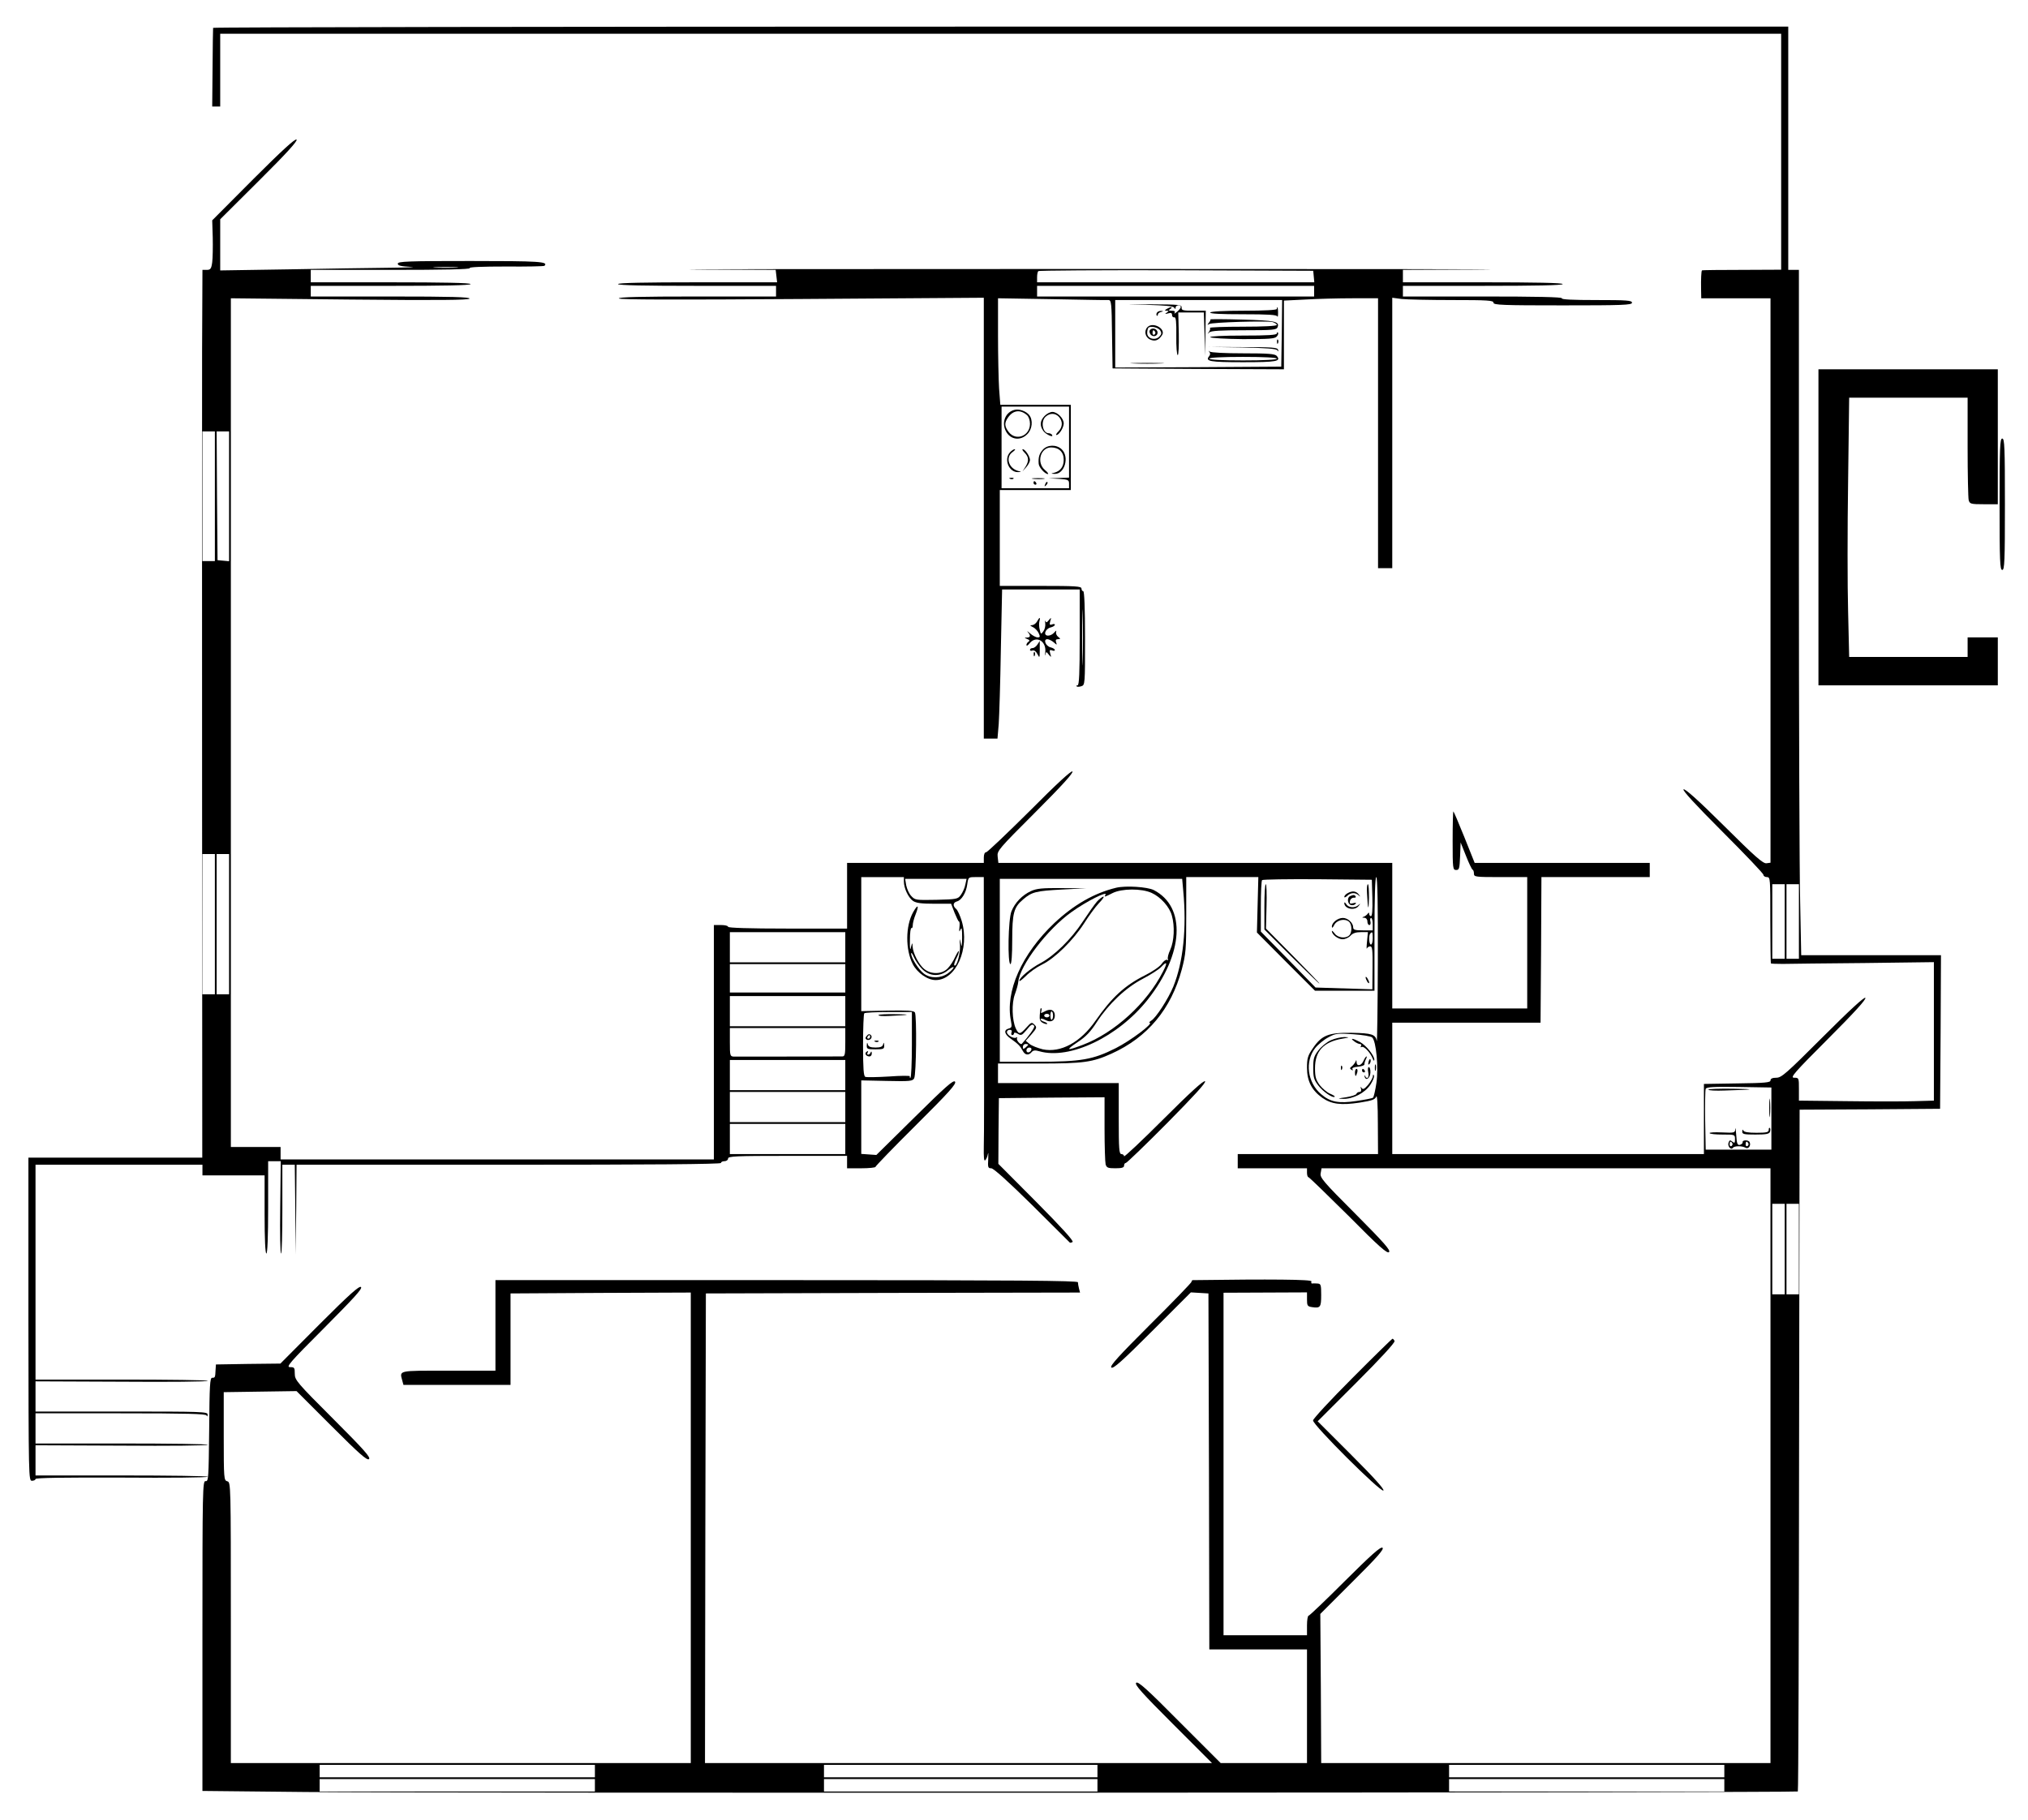 <?xml version="1.0" standalone="no"?>
<!DOCTYPE svg PUBLIC "-//W3C//DTD SVG 20010904//EN"
 "http://www.w3.org/TR/2001/REC-SVG-20010904/DTD/svg10.dtd">
<svg version="1.0" xmlns="http://www.w3.org/2000/svg"
 width="1142pt" height="1025pt" viewBox="0 0 1142 1025"
 preserveAspectRatio="xMidYMid meet">

<g transform="translate(0,1025) scale(0.1,-0.1)"
fill="#000000" stroke="none">
<path d="M1200 10093 c-1 -5 -2 -106 -3 -225 l-2 -218 23 0 22 0 0 205 0 205
4395 0 4395 0 0 -665 0 -664 -222 -1 c-122 0 -223 -1 -224 -3 -4 -4 -6 -51 -5
-104 l1 -53 195 0 195 0 0 -1589 0 -1590 -22 -3 c-19 -4 -66 38 -240 211 -145
144 -221 212 -228 205 -6 -6 67 -86 220 -239 127 -127 230 -235 230 -242 0 -7
9 -13 20 -13 19 0 19 -8 19 -241 0 -133 2 -243 3 -245 2 -2 33 -3 68 -3 36 1
242 3 458 5 l392 5 0 -390 0 -390 -107 -3 c-60 -2 -231 -2 -380 0 l-273 3 0
64 c0 64 0 65 -27 65 -24 0 -1 27 192 220 146 146 216 223 209 230 -6 6 -86
-67 -239 -220 -206 -206 -233 -230 -262 -230 -22 0 -33 -5 -33 -15 0 -12 -30
-15 -187 -17 l-188 -3 0 -198 0 -197 -877 0 -878 0 0 370 0 370 418 0 417 0 3
410 2 410 305 0 305 0 0 40 0 40 -493 0 -493 0 -58 145 c-32 80 -60 145 -62
145 -2 0 -4 -74 -4 -165 0 -157 1 -165 20 -165 17 0 19 8 22 77 l3 78 30 -75
c16 -41 33 -76 37 -78 5 -2 8 -12 8 -23 0 -18 9 -19 150 -19 l150 0 0 -370 0
-370 -380 0 -380 0 0 410 0 410 -1109 0 -1109 0 -4 35 c-4 33 4 42 214 252
147 147 214 221 207 228 -6 6 -85 -66 -241 -223 -128 -127 -238 -232 -245
-232 -8 0 -13 -12 -13 -30 l0 -30 -385 0 -385 0 0 -185 0 -185 -335 0 c-217 0
-335 4 -335 10 0 6 -18 10 -40 10 l-40 0 0 -660 0 -660 -1220 0 -1220 0 0 35
0 35 -140 0 -140 0 0 2390 0 2390 668 -7 c504 -5 671 -3 676 5 5 9 -104 12
-443 12 l-451 0 0 30 0 30 450 0 c293 0 450 3 450 10 0 7 -157 10 -450 10
l-450 0 0 35 0 35 451 0 c295 0 448 3 444 10 -4 6 68 9 205 9 116 -1 213 1
216 4 24 24 -30 27 -417 27 -351 0 -409 -2 -409 -15 0 -11 17 -15 73 -18 39
-1 -13 -4 -118 -5 -104 -1 -362 -5 -572 -9 l-383 -6 0 144 0 144 220 219 c155
154 217 223 210 230 -7 7 -80 -59 -243 -222 l-232 -233 3 -97 c1 -53 0 -116
-3 -139 -5 -37 -10 -43 -31 -43 l-24 0 -2 -457 c0 -252 -1 -1377 0 -2500 l1
-2043 -490 0 -489 0 0 -910 c1 -897 1 -910 20 -910 11 0 20 5 20 10 0 7 161 9
485 8 267 -2 485 0 485 5 0 4 -218 7 -485 7 l-485 0 0 85 0 85 485 -2 c267 -2
485 0 485 5 0 4 -218 7 -485 7 l-485 0 0 85 0 85 479 0 c374 0 480 -3 484 -12
3 -8 6 -6 6 5 1 16 -28 17 -484 17 l-485 0 0 85 0 85 485 -2 c267 -2 485 0
485 5 0 4 -218 7 -485 7 l-485 0 0 605 0 605 470 0 470 0 0 -30 0 -30 175 0
175 0 0 -220 c0 -140 4 -220 10 -220 6 0 10 93 10 260 l0 260 35 0 36 0 -3
-260 c-2 -143 0 -260 5 -260 4 0 7 113 7 250 l0 250 35 0 35 0 3 -252 2 -253
3 253 2 252 1195 0 c790 0 1195 3 1195 10 0 6 9 10 20 10 11 0 20 7 20 15 0
13 44 15 335 15 l335 0 0 -35 0 -35 80 0 c44 0 80 4 80 8 0 4 103 111 230 237
184 183 227 231 218 243 -9 11 -53 -28 -227 -200 l-216 -213 -42 3 -43 3 0
207 0 207 144 -3 c131 -3 146 -1 154 15 12 23 15 354 4 371 -7 10 -43 12 -155
10 l-147 -3 0 378 0 377 120 0 120 0 0 -25 c0 -38 25 -90 51 -109 18 -12 47
-16 119 -16 l96 0 19 -50 c11 -27 22 -50 25 -50 4 0 5 -15 3 -32 -3 -27 -1
-29 6 -13 7 15 9 3 9 -45 -1 -54 -2 -59 -8 -30 -7 29 -7 27 -4 -14 3 -46 -19
-126 -32 -113 -3 3 2 19 10 36 9 16 16 36 16 43 0 7 -9 -6 -20 -29 -10 -24
-30 -54 -44 -68 -33 -33 -92 -34 -131 -3 -30 24 -64 89 -66 128 -1 23 -2 23
-9 -5 -5 -21 -7 -9 -6 42 0 39 4 69 9 66 4 -2 7 5 7 16 0 11 7 39 16 61 21 53
13 60 -14 12 -43 -77 -44 -210 -2 -292 25 -49 83 -90 129 -90 114 0 193 176
147 332 -9 30 -23 61 -31 68 -21 17 -19 37 4 43 26 7 52 49 58 97 6 40 6 40
49 40 l44 0 1 -717 c1 -395 1 -756 -1 -803 -1 -57 1 -82 8 -75 6 6 13 21 15
35 3 14 3 1 2 -28 -3 -47 -1 -52 17 -52 13 0 95 -74 230 -207 115 -115 211
-210 213 -212 2 -1 9 0 15 4 8 5 -65 85 -203 224 l-215 216 1 185 2 185 298 3
297 2 0 -177 c0 -98 3 -188 6 -201 6 -19 13 -22 55 -22 37 0 49 4 49 15 0 8 4
15 10 15 5 0 110 101 233 225 150 152 220 228 213 235 -7 7 -83 -62 -233 -212
-123 -123 -223 -217 -223 -210 0 6 -7 12 -15 12 -13 0 -15 29 -15 200 l0 200
-340 0 -340 0 0 55 0 55 233 0 c250 0 299 7 407 56 203 92 335 251 395 474 23
88 25 111 25 308 l0 212 203 0 203 0 -4 -156 -4 -156 163 -164 164 -164 167 0
168 0 0 320 c0 207 4 320 10 320 7 0 10 -163 9 -472 -1 -260 -4 -463 -6 -451
-7 37 -27 44 -139 46 -132 2 -171 -13 -221 -87 -29 -42 -33 -57 -33 -110 0
-75 27 -127 86 -169 52 -36 105 -43 211 -27 70 11 86 17 93 34 5 13 9 -48 9
-151 l1 -173 -395 0 -395 0 0 -40 0 -40 195 0 195 0 0 -25 c0 -14 4 -25 8 -25
4 0 105 -98 225 -217 173 -175 219 -215 229 -205 10 10 -27 52 -189 215 -183
183 -201 205 -196 229 l5 28 1264 0 1264 0 0 -1675 0 -1675 -1265 0 -1265 0
-2 420 -3 420 182 182 c142 141 179 184 168 191 -12 6 -63 -40 -211 -187 -108
-108 -200 -196 -205 -196 -5 0 -9 -25 -9 -55 l0 -55 -235 0 -235 0 0 964 0
965 235 1 235 1 0 -40 c0 -35 3 -39 28 -43 47 -7 52 -1 52 68 0 59 -2 64 -22
65 -13 1 -26 1 -30 0 -4 0 -5 5 -3 12 5 11 -227 13 -667 7 -5 0 -8 -4 -8 -9 0
-5 -104 -113 -232 -240 -180 -180 -229 -234 -220 -243 10 -10 61 36 230 205
l218 218 50 -3 49 -3 3 -1002 2 -1003 275 0 275 0 0 -320 0 -320 -243 0 -243
0 -232 232 c-185 187 -234 230 -244 220 -10 -10 31 -56 207 -232 l220 -220
-1428 0 -1427 0 2 1323 3 1322 1054 3 1053 2 -6 23 c-3 12 -6 28 -6 35 0 9
-335 12 -1640 12 l-1640 0 0 -255 0 -255 -265 0 c-290 0 -275 3 -259 -58 l6
-22 302 0 301 0 0 258 0 257 508 3 507 2 0 -1325 0 -1325 -1295 0 -1295 0 0
791 c0 782 0 791 -20 796 -19 5 -20 14 -20 254 l0 248 205 3 205 3 197 -197
c157 -157 200 -195 211 -186 11 9 -29 54 -202 227 -204 204 -216 218 -216 254
0 34 -2 37 -27 37 -24 0 -1 27 192 220 167 168 217 222 208 231 -9 9 -64 -40
-233 -209 l-221 -222 -182 -2 -181 -3 -2 -30 c-2 -44 -3 -45 -19 -45 -13 0
-15 -42 -17 -292 -3 -273 -4 -293 -20 -290 -17 3 -18 -44 -18 -871 l0 -874
583 -6 c703 -7 8393 -4 8401 3 3 3 6 868 7 1923 l3 1917 395 2 396 3 3 433 2
432 -393 0 -394 0 -6 302 c-4 166 -7 1034 -7 1930 l0 1628 -30 0 -30 0 0 685
0 685 -4435 0 c-2439 0 -4435 -3 -4435 -7z m1368 -1350 c-32 -2 -84 -2 -115 0
-32 2 -6 3 57 3 63 0 89 -1 58 -3z m-1358 -1288 l0 -365 -35 0 -35 0 0 365 0
365 35 0 35 0 0 -365z m80 -1 l0 -365 -32 3 -33 3 -3 363 -2 362 35 0 35 0 0
-366z m-80 -2409 l0 -395 -35 0 -35 0 0 395 0 395 35 0 35 0 0 -395z m80 0 l0
-395 -35 0 -35 0 0 395 0 395 35 0 35 0 0 -395z m4146 223 c-3 -18 -15 -44
-25 -58 -17 -24 -23 -25 -138 -28 -114 -2 -120 -2 -141 21 -13 13 -25 41 -29
61 l-6 36 173 0 173 0 -7 -32z m1227 -35 c20 -210 0 -402 -56 -540 -28 -68
-98 -177 -125 -192 -9 -6 -13 -11 -9 -11 27 -1 -107 -102 -191 -144 -127 -64
-195 -76 -439 -76 l-213 0 0 515 0 515 514 0 513 0 6 -67z m1065 -40 c2 -66
-1 -103 -8 -103 -5 0 -10 6 -10 13 0 8 -3 9 -8 1 -4 -6 -14 -14 -22 -17 -12
-4 -11 -6 3 -6 10 -1 17 -9 17 -21 0 -11 5 -20 11 -20 6 0 9 9 6 20 -3 11 -1
20 4 20 5 0 9 -16 9 -35 l0 -35 -55 0 c-45 0 -55 3 -55 17 0 25 -30 53 -58 53
-29 0 -62 -26 -62 -49 0 -10 5 -7 13 9 14 28 59 39 83 19 17 -14 19 -60 2 -77
-20 -20 -65 -14 -82 10 -9 12 -16 18 -16 14 0 -20 35 -46 60 -46 15 0 35 9 45
20 12 14 31 20 58 20 l40 0 -5 -52 c-3 -29 -3 -47 -1 -40 3 6 11 12 19 12 12
0 14 -22 13 -121 l-1 -121 -160 5 -160 5 -154 158 -154 157 0 142 c0 78 3 145
7 148 4 4 144 6 312 5 l306 -3 3 -102z m2322 -133 l0 -210 -35 0 -35 0 0 210
0 210 35 0 35 0 0 -210z m80 0 l0 -210 -35 0 -35 0 0 210 0 210 35 0 35 0 0
-210z m-5370 -145 l0 -85 -325 0 -325 0 0 85 0 85 325 0 325 0 0 -85z m2970
50 c0 -19 -4 -35 -10 -35 -11 0 -14 53 -3 63 11 12 13 8 13 -28z m-2538 -172
c42 -43 101 -46 147 -7 17 14 31 21 31 16 0 -6 -15 -21 -32 -34 -41 -29 -97
-30 -135 -2 -30 22 -73 90 -72 114 0 8 7 -1 15 -20 8 -19 29 -50 46 -67z
m-432 -53 l0 -80 -325 0 -325 0 0 80 0 80 325 0 325 0 0 -80z m0 -185 l0 -85
-325 0 -325 0 0 85 0 85 325 0 325 0 0 -85z m375 -190 c0 -102 -4 -185 -8
-185 -5 0 -6 3 -3 8 2 4 -50 4 -117 -1 -67 -4 -127 -5 -134 -2 -10 3 -13 47
-13 178 0 96 3 177 7 180 3 4 65 7 137 7 l131 0 0 -185z m-375 15 c0 -69 -2
-80 -17 -80 -196 -1 -594 -1 -610 -1 -22 1 -23 5 -23 81 l0 80 325 0 325 0 0
-80z m2967 27 c23 -22 36 -170 24 -255 -6 -42 -15 -80 -19 -84 -4 -4 -46 -12
-94 -19 -99 -15 -147 -6 -198 38 -78 65 -93 185 -34 260 17 21 50 48 75 61 40
22 52 23 139 17 52 -3 101 -12 107 -18z m-2967 -212 l0 -85 -325 0 -325 0 0
85 0 85 325 0 325 0 0 -85z m5215 -245 l0 -175 -185 0 -185 0 -3 165 c-1 90 0
170 3 177 3 11 44 13 187 11 l183 -3 0 -175z m-5215 65 l0 -85 -325 0 -325 0
0 85 0 85 325 0 325 0 0 -85z m0 -180 l0 -85 -325 0 -325 0 0 85 0 85 325 0
325 0 0 -85z m5290 -620 l0 -255 -35 0 -35 0 0 255 0 255 35 0 35 0 0 -255z
m80 0 l0 -255 -35 0 -35 0 0 255 0 255 35 0 35 0 0 -255z m-6780 -2940 l0 -35
-775 0 -775 0 0 35 0 35 775 0 775 0 0 -35z m2830 0 l0 -35 -770 0 -770 0 0
35 0 35 770 0 770 0 0 -35z m3530 0 l0 -35 -775 0 -775 0 0 35 0 35 775 0 775
0 0 -35z m-6360 -80 l0 -35 -775 0 -775 0 0 35 0 35 775 0 775 0 0 -35z m2830
0 l0 -35 -770 0 -770 0 0 35 0 35 770 0 770 0 0 -35z m3530 0 l0 -35 -775 0
-775 0 0 35 0 35 775 0 775 0 0 -35z"/>
<path d="M6285 5250 c-123 -30 -237 -95 -347 -198 -185 -175 -279 -387 -245
-553 6 -32 5 -37 -13 -42 -30 -8 -24 -33 13 -58 42 -30 51 -40 66 -67 13 -25
33 -28 50 -8 9 11 20 12 44 5 171 -49 444 81 610 291 203 257 218 522 34 617
-36 18 -158 26 -212 13z m200 -29 c51 -23 101 -79 114 -128 17 -60 13 -143 -9
-192 -11 -23 -17 -48 -13 -54 3 -5 1 -7 -5 -3 -6 3 -20 -7 -31 -23 -11 -16
-53 -44 -93 -64 -114 -57 -187 -124 -279 -256 -85 -122 -196 -182 -297 -161
-28 7 -62 20 -74 30 l-22 18 33 37 c30 35 31 39 16 54 -15 15 -18 14 -45 -16
-36 -40 -43 -41 -60 -5 -21 46 -24 142 -5 192 9 25 18 56 19 70 9 93 165 298
301 394 82 59 205 121 190 96 -9 -14 -5 -13 40 10 52 26 163 27 220 1z m64
-443 c-91 -179 -273 -345 -452 -413 -93 -35 -99 -32 -28 16 46 30 73 59 107
112 67 103 163 194 259 244 44 23 91 53 104 67 33 35 37 26 10 -26z m-725
-307 c5 -7 -33 -60 -70 -100 -8 -8 -33 22 -27 32 3 6 1 7 -5 3 -14 -8 -52 14
-52 31 0 7 7 13 16 13 10 0 14 -6 10 -15 -3 -8 -1 -15 4 -15 6 0 10 5 10 10 0
6 9 5 21 -2 19 -12 24 -9 48 19 27 34 36 39 45 24z m-34 -105 c0 -2 -7 -9 -15
-16 -12 -10 -15 -10 -15 4 0 9 7 16 15 16 8 0 15 -2 15 -4z m18 -28 c-6 -18
-28 -21 -28 -4 0 9 7 16 16 16 9 0 14 -5 12 -12z"/>
<path d="M6178 5173 c-14 -16 -50 -67 -81 -114 -65 -99 -159 -191 -237 -233
-57 -30 -120 -83 -120 -100 0 -6 16 7 37 27 20 21 61 50 92 65 72 35 175 137
236 232 26 41 63 92 83 113 20 20 31 37 26 37 -6 0 -22 -12 -36 -27z"/>
<path d="M5859 4568 c-1 -2 -2 -18 -4 -36 -2 -24 2 -35 17 -43 11 -6 22 -8 25
-6 2 3 -5 8 -16 12 -12 3 -21 10 -21 15 0 5 12 3 27 -5 30 -16 53 -5 53 25 0
31 -23 41 -54 25 -25 -13 -27 -13 -22 0 4 12 0 23 -5 13z m71 -38 c0 -10 -3
-21 -7 -23 -5 -3 -8 8 -8 23 0 15 3 26 8 23 4 -2 7 -13 7 -23z m-20 0 c0 -5
-7 -10 -15 -10 -8 0 -15 5 -15 10 0 6 7 10 15 10 8 0 15 -4 15 -10z"/>
<path d="M5805 5231 c-49 -23 -89 -64 -109 -113 -19 -44 -23 -298 -6 -298 6 0
10 52 10 135 0 153 9 185 61 229 50 43 73 48 219 56 l135 7 -135 1 c-112 1
-142 -2 -175 -17z"/>
<path d="M7120 5142 l0 -127 153 -153 c84 -83 154 -152 157 -152 3 0 -64 70
-148 155 l-153 155 3 125 c2 69 0 125 -4 125 -5 0 -8 -57 -8 -128z"/>
<path d="M7698 5218 c5 -95 9 -104 11 -25 0 42 -2 77 -6 77 -5 0 -7 -24 -5
-52z"/>
<path d="M7588 5219 c-10 -5 -18 -15 -18 -20 0 -6 7 -3 16 5 19 19 45 21 64 4
12 -11 12 -10 1 5 -15 19 -37 21 -63 6z"/>
<path d="M7603 5203 c-18 -7 -16 -42 3 -50 8 -3 20 -1 26 5 8 8 4 9 -12 5 -18
-5 -21 -2 -18 13 2 10 11 18 21 18 9 -1 14 2 11 7 -6 10 -12 10 -31 2z"/>
<path d="M7570 5165 c-1 -34 59 -47 81 -17 11 14 11 15 -1 5 -20 -19 -57 -16
-69 5 -6 9 -11 12 -11 7z"/>
<path d="M7690 4745 c0 -5 5 -17 10 -25 5 -8 10 -10 10 -5 0 6 -5 17 -10 25
-5 8 -10 11 -10 5z"/>
<path d="M4947 4533 c-3 -5 25 -7 61 -5 116 5 130 9 35 10 -50 1 -94 -1 -96
-5z"/>
<path d="M4881 4416 c-9 -10 -9 -16 -1 -21 17 -10 37 12 24 25 -8 8 -15 6 -23
-4z m19 -6 c0 -5 -5 -10 -11 -10 -5 0 -7 5 -4 10 3 6 8 10 11 10 2 0 4 -4 4
-10z"/>
<path d="M4928 4383 c7 -3 16 -2 19 1 4 3 -2 6 -13 5 -11 0 -14 -3 -6 -6z"/>
<path d="M4881 4363 c-1 -21 3 -23 49 -23 46 0 50 2 49 23 -1 16 -2 18 -6 5
-3 -13 -15 -18 -43 -18 -28 0 -40 5 -43 18 -4 13 -5 11 -6 -5z"/>
<path d="M4877 4324 c-9 -10 2 -24 19 -24 8 0 14 8 13 18 0 10 -3 12 -6 5 -2
-7 -9 -13 -14 -13 -6 0 -7 5 -4 10 7 11 2 13 -8 4z"/>
<path d="M7494 4391 c-23 -10 -54 -36 -70 -57 -25 -32 -29 -47 -29 -99 0 -52
4 -67 28 -98 26 -35 83 -74 93 -64 3 2 -9 10 -26 17 -17 7 -43 29 -58 48 -22
30 -27 46 -27 96 0 96 48 148 154 166 42 7 43 8 11 9 -19 0 -54 -8 -76 -18z"/>
<path d="M7626 4385 c10 -8 25 -15 32 -15 7 0 10 -5 6 -12 -4 -6 -3 -8 3 -5
12 8 48 -29 62 -63 5 -14 10 -18 10 -9 1 23 -46 82 -82 101 -40 21 -58 23 -31
3z"/>
<path d="M7678 4275 c-13 -29 -38 -33 -39 -7 0 13 -2 14 -6 2 -4 -8 -13 -20
-21 -26 -12 -9 -12 -13 -2 -19 8 -5 11 -4 6 3 -4 7 7 12 31 14 21 2 37 8 36
13 0 6 3 18 8 28 5 9 7 17 4 17 -3 0 -11 -11 -17 -25z"/>
<path d="M7707 4271 c-4 -17 -3 -21 5 -13 5 5 8 16 6 23 -3 8 -7 3 -11 -10z"/>
<path d="M7742 4235 c0 -16 2 -22 5 -12 2 9 2 23 0 30 -3 6 -5 -1 -5 -18z"/>
<path d="M7551 4234 c0 -11 3 -14 6 -6 3 7 2 16 -1 19 -3 4 -6 -2 -5 -13z"/>
<path d="M7705 4210 c6 -29 -7 -43 -18 -20 -3 6 -4 5 -3 -2 6 -28 31 -12 33
20 1 17 -3 32 -9 32 -5 0 -7 -12 -3 -30z"/>
<path d="M7630 4210 c0 -11 2 -20 4 -20 2 0 6 9 9 20 3 11 1 20 -4 20 -5 0 -9
-9 -9 -20z"/>
<path d="M7670 4220 c0 -5 5 -10 11 -10 5 0 7 5 4 10 -3 6 -8 10 -11 10 -2 0
-4 -4 -4 -10z"/>
<path d="M7731 4188 c-1 -9 -13 -31 -27 -48 -21 -24 -29 -28 -36 -18 -7 10 -8
8 -4 -4 3 -11 0 -18 -8 -18 -8 0 -16 -5 -18 -11 -2 -6 -28 -14 -58 -19 -50 -7
-51 -8 -16 -9 55 -1 122 33 153 80 14 21 23 44 20 51 -4 9 -6 7 -6 -4z"/>
<path d="M9620 4113 c0 -5 42 -7 92 -5 168 5 185 8 46 10 -76 1 -138 -1 -138
-5z"/>
<path d="M9963 4010 c0 -47 2 -66 4 -42 2 23 2 61 0 85 -2 23 -4 4 -4 -43z"/>
<path d="M9772 3892 c-2 -23 -5 -23 -76 -20 -41 2 -72 0 -69 -4 2 -5 35 -8 74
-8 68 0 69 0 69 -26 0 -22 -2 -24 -15 -14 -12 10 -16 9 -21 -5 -8 -19 13 -45
24 -30 8 12 52 12 71 1 15 -10 32 10 24 30 -5 15 -43 15 -40 0 1 -5 -6 -11
-15 -14 -14 -3 -18 6 -21 55 -2 32 -4 48 -5 35z m-17 -81 c3 -5 1 -12 -5 -16
-5 -3 -10 1 -10 9 0 18 6 21 15 7z m90 0 c3 -5 1 -12 -5 -16 -5 -3 -10 1 -10
9 0 18 6 21 15 7z"/>
<path d="M9960 3887 c0 -14 -11 -17 -69 -17 -46 0 -71 4 -74 13 -3 7 -6 5 -6
-5 -1 -16 9 -18 74 -18 59 0 77 3 82 15 3 9 3 19 -1 22 -3 4 -6 -1 -6 -10z"/>
<path d="M3921 8732 l447 -2 4 -35 4 -35 -448 0 c-292 0 -448 -3 -448 -10 0
-7 155 -10 445 -10 l445 0 0 -30 0 -30 -446 0 c-316 0 -443 -3 -439 -11 5 -7
302 -8 1031 -3 l1024 7 0 -1241 0 -1242 39 0 38 0 7 83 c3 45 9 234 12 420 l7
337 218 0 219 0 0 -270 c0 -199 -3 -270 -12 -270 -6 0 -9 -3 -5 -6 3 -3 15 -3
26 1 21 6 21 12 21 271 0 169 -4 264 -10 264 -5 0 -10 7 -10 15 0 13 -32 15
-230 15 l-230 0 0 270 0 270 200 0 200 0 0 240 0 240 -199 0 -198 0 -7 92 c-3
50 -6 185 -6 300 l0 208 303 -5 c166 -3 310 -6 319 -5 16 0 18 -18 20 -192 l3
-193 483 -3 482 -2 0 193 0 194 122 6 c66 4 186 7 265 7 l143 0 0 -760 0 -760
40 0 40 0 0 761 0 762 53 -7 c28 -3 157 -6 285 -6 199 0 232 -2 232 -15 0 -13
50 -15 390 -15 340 0 390 2 390 15 0 13 -29 15 -201 15 -131 0 -198 3 -194 10
4 7 -147 10 -444 10 l-451 0 0 30 0 30 450 0 c293 0 450 3 450 10 0 7 -157 10
-450 10 l-450 0 0 35 0 35 453 2 c248 2 -747 3 -2213 3 -1466 0 -2464 -1
-2219 -3z m3477 -39 l3 -33 -780 0 -781 0 0 28 c0 16 3 32 7 35 3 4 353 6 777
5 l771 -3 3 -32z m2 -83 l0 -30 -780 0 -780 0 0 30 0 30 780 0 780 0 0 -30z
m-182 -237 l-3 -188 -467 -3 -468 -2 0 190 0 190 470 0 470 0 -2 -187z m-1198
-613 l0 -200 -57 -2 -58 -2 58 -3 c53 -4 57 -6 57 -28 l0 -25 -190 0 -190 0 0
230 0 230 190 0 190 0 0 -200z m77 -1227 c-1 -71 -3 -13 -3 127 0 140 2 198 3
128 2 -71 2 -185 0 -255z"/>
<path d="M6460 8533 c99 -3 147 -7 152 -16 6 -9 8 -9 8 1 0 6 7 12 15 12 21 0
19 -14 -7 -36 -12 -10 -18 -13 -14 -6 5 8 0 12 -16 12 -18 0 -20 2 -8 10 8 5
11 10 5 10 -5 0 -17 -5 -25 -10 -13 -9 -13 -10 0 -10 13 0 13 -1 0 -11 -12 -8
-10 -9 8 -4 16 5 22 2 22 -9 0 -9 6 -15 13 -13 9 1 12 -24 11 -105 -1 -60 3
-108 8 -108 5 0 7 54 6 120 l-3 120 72 0 72 0 4 -122 3 -123 2 128 2 127 -69
0 c-59 0 -69 2 -67 18 1 16 -13 17 -169 18 -161 0 -162 0 -25 -3z"/>
<path d="M7190 8510 c0 -6 -68 -10 -184 -10 -113 0 -187 -4 -191 -10 -4 -7 60
-10 184 -10 142 0 190 -3 194 -12 2 -7 4 2 4 20 0 17 -2 32 -4 32 -1 0 -3 -4
-3 -10z"/>
<path d="M6515 8489 c-4 -6 -4 -13 -1 -16 3 -4 6 -1 6 5 0 6 8 13 18 15 15 4
15 5 0 6 -9 0 -20 -4 -23 -10z"/>
<path d="M6816 8451 c2 -2 -2 -11 -9 -19 -10 -13 -9 -14 2 -7 17 10 322 19
357 11 13 -4 24 -11 24 -16 0 -6 -73 -10 -192 -10 -105 0 -188 -3 -185 -7 4
-3 1 -13 -5 -22 -10 -13 -10 -14 2 -3 10 9 65 12 196 12 161 0 183 2 188 17
13 32 -13 38 -199 43 -101 3 -182 3 -179 1z"/>
<path d="M6462 8408 c-21 -21 -14 -57 14 -70 28 -13 49 -5 68 25 22 35 -51 76
-82 45z m72 -20 c8 -14 7 -21 -6 -34 -24 -24 -68 -11 -68 20 0 12 3 26 7 30
12 12 56 2 67 -16z"/>
<path d="M6474 8389 c-3 -6 0 -17 7 -25 18 -17 44 -2 36 20 -7 18 -33 21 -43
5z m31 -8 c3 -5 1 -12 -5 -16 -5 -3 -10 1 -10 9 0 18 6 21 15 7z"/>
<path d="M7190 8372 c0 -9 -52 -12 -191 -12 -113 0 -188 -4 -184 -9 3 -5 85
-10 184 -11 150 0 180 2 191 15 7 8 10 18 6 22 -3 3 -6 1 -6 -5z"/>
<path d="M7191 8324 c0 -11 3 -14 6 -6 3 7 2 16 -1 19 -3 4 -6 -2 -5 -13z"/>
<path d="M6995 8293 c135 -3 192 -7 198 -16 6 -9 7 -8 4 3 -3 13 -34 15 -198
15 l-194 1 190 -3z"/>
<path d="M6810 8268 c6 -7 6 -16 -1 -24 -24 -29 3 -34 191 -34 190 0 215 5
190 35 -10 12 -47 15 -189 15 -103 0 -182 4 -189 10 -9 7 -9 7 -2 -2z m380
-38 c0 -6 -70 -10 -190 -10 -120 0 -190 4 -190 10 0 6 70 10 190 10 120 0 190
-4 190 -10z"/>
<path d="M6383 8203 c42 -2 112 -2 155 0 42 1 7 3 -78 3 -85 0 -120 -2 -77 -3z"/>
<path d="M5715 7942 c-52 -11 -77 -70 -51 -120 25 -49 82 -57 121 -17 28 27
33 79 11 107 -16 21 -55 36 -81 30z m68 -30 c10 -9 17 -29 17 -49 0 -68 -78
-99 -119 -47 -25 32 -26 52 -5 82 29 42 69 47 107 14z"/>
<path d="M5882 7907 c-26 -27 -28 -54 -7 -84 14 -20 61 -41 49 -22 -3 5 -12 9
-19 9 -34 0 -46 67 -17 93 24 22 55 21 75 -1 23 -25 21 -58 -3 -82 -11 -11
-16 -20 -11 -20 15 0 41 42 41 65 0 29 -36 65 -64 65 -12 0 -32 -10 -44 -23z"/>
<path d="M5873 7718 c-20 -22 -27 -43 -24 -80 1 -20 35 -58 52 -58 5 0 -2 11
-17 23 -49 42 -25 127 35 127 44 0 71 -26 71 -69 0 -40 -19 -65 -55 -74 -18
-4 -18 -5 3 -6 57 -3 86 96 40 139 -29 27 -79 26 -105 -2z"/>
<path d="M5687 7702 c-36 -40 -5 -113 46 -111 20 1 20 2 2 6 -55 14 -75 78
-33 107 12 9 18 16 12 16 -6 0 -18 -8 -27 -18z"/>
<path d="M5770 7700 c24 -24 25 -47 4 -80 l-16 -25 21 24 c12 13 21 31 21 40
0 20 -27 61 -41 61 -5 0 0 -9 11 -20z"/>
<path d="M5688 7553 c7 -3 16 -2 19 1 4 3 -2 6 -13 5 -11 0 -14 -3 -6 -6z"/>
<path d="M5818 7553 c18 -2 45 -2 60 0 15 2 0 4 -33 4 -33 0 -45 -2 -27 -4z"/>
<path d="M5820 7530 c0 -5 5 -10 11 -10 5 0 7 5 4 10 -3 6 -8 10 -11 10 -2 0
-4 -4 -4 -10z"/>
<path d="M5886 7523 c-6 -14 -5 -15 5 -6 7 7 10 15 7 18 -3 3 -9 -2 -12 -12z"/>
<path d="M10240 7280 l0 -890 505 0 505 0 0 135 0 135 -85 0 -85 0 0 -55 0
-55 -333 0 -334 0 -6 256 c-4 141 -4 470 0 730 l6 474 334 0 333 0 0 -277 c0
-153 3 -288 6 -300 6 -21 12 -23 85 -23 l79 0 0 380 0 380 -505 0 -505 0 0
-890z"/>
<path d="M11260 7410 c0 -322 2 -370 15 -370 13 0 15 48 15 370 0 322 -2 370
-15 370 -13 0 -15 -48 -15 -370z"/>
<path d="M5840 6750 c-6 -11 -18 -20 -28 -21 -14 0 -13 -2 4 -11 12 -5 27 -21
33 -34 9 -20 8 -24 -6 -24 -9 0 -28 10 -42 22 -14 13 -20 16 -13 8 17 -20 15
-30 -5 -31 -16 0 -16 -1 1 -8 14 -5 16 -10 8 -15 -7 -4 -12 -13 -12 -19 1 -7
9 -2 19 11 38 45 95 10 87 -53 -2 -16 -1 -22 1 -12 4 18 5 18 19 0 14 -17 15
-16 8 6 -5 19 -3 23 10 18 9 -4 16 -3 16 2 0 5 -11 12 -24 15 -28 7 -43 46
-18 46 8 0 24 -8 35 -17 19 -17 20 -17 14 0 -4 12 -1 17 11 17 15 1 15 2 1 13
-9 7 -14 19 -12 27 3 11 1 10 -10 -2 -8 -10 -23 -18 -35 -18 -29 0 -17 38 14
46 13 3 24 10 24 15 0 5 -7 6 -16 2 -13 -5 -15 -1 -10 18 7 22 6 23 -8 6 -11
-14 -15 -15 -19 -5 -2 7 -3 1 -1 -13 2 -15 -3 -35 -11 -45 -13 -18 -14 -17
-20 9 -4 15 -5 36 -2 47 7 26 1 26 -13 0z"/>
<path d="M5842 6620 c-7 -11 -19 -20 -27 -20 -8 0 -15 -4 -15 -10 0 -5 6 -7
14 -4 9 3 20 -4 28 -20 12 -24 13 -23 13 25 0 27 0 49 0 49 0 0 -6 -9 -13 -20z"/>
<path d="M5821 6564 c0 -11 3 -14 6 -6 3 7 2 16 -1 19 -3 4 -6 -2 -5 -13z"/>
<path d="M7615 2488 c-121 -121 -220 -228 -221 -238 -2 -25 380 -405 396 -395
8 5 -51 71 -179 199 l-191 191 219 219 c133 133 217 224 214 233 -3 7 -8 13
-12 13 -3 -1 -105 -100 -226 -222z"/>
</g>
</svg>
